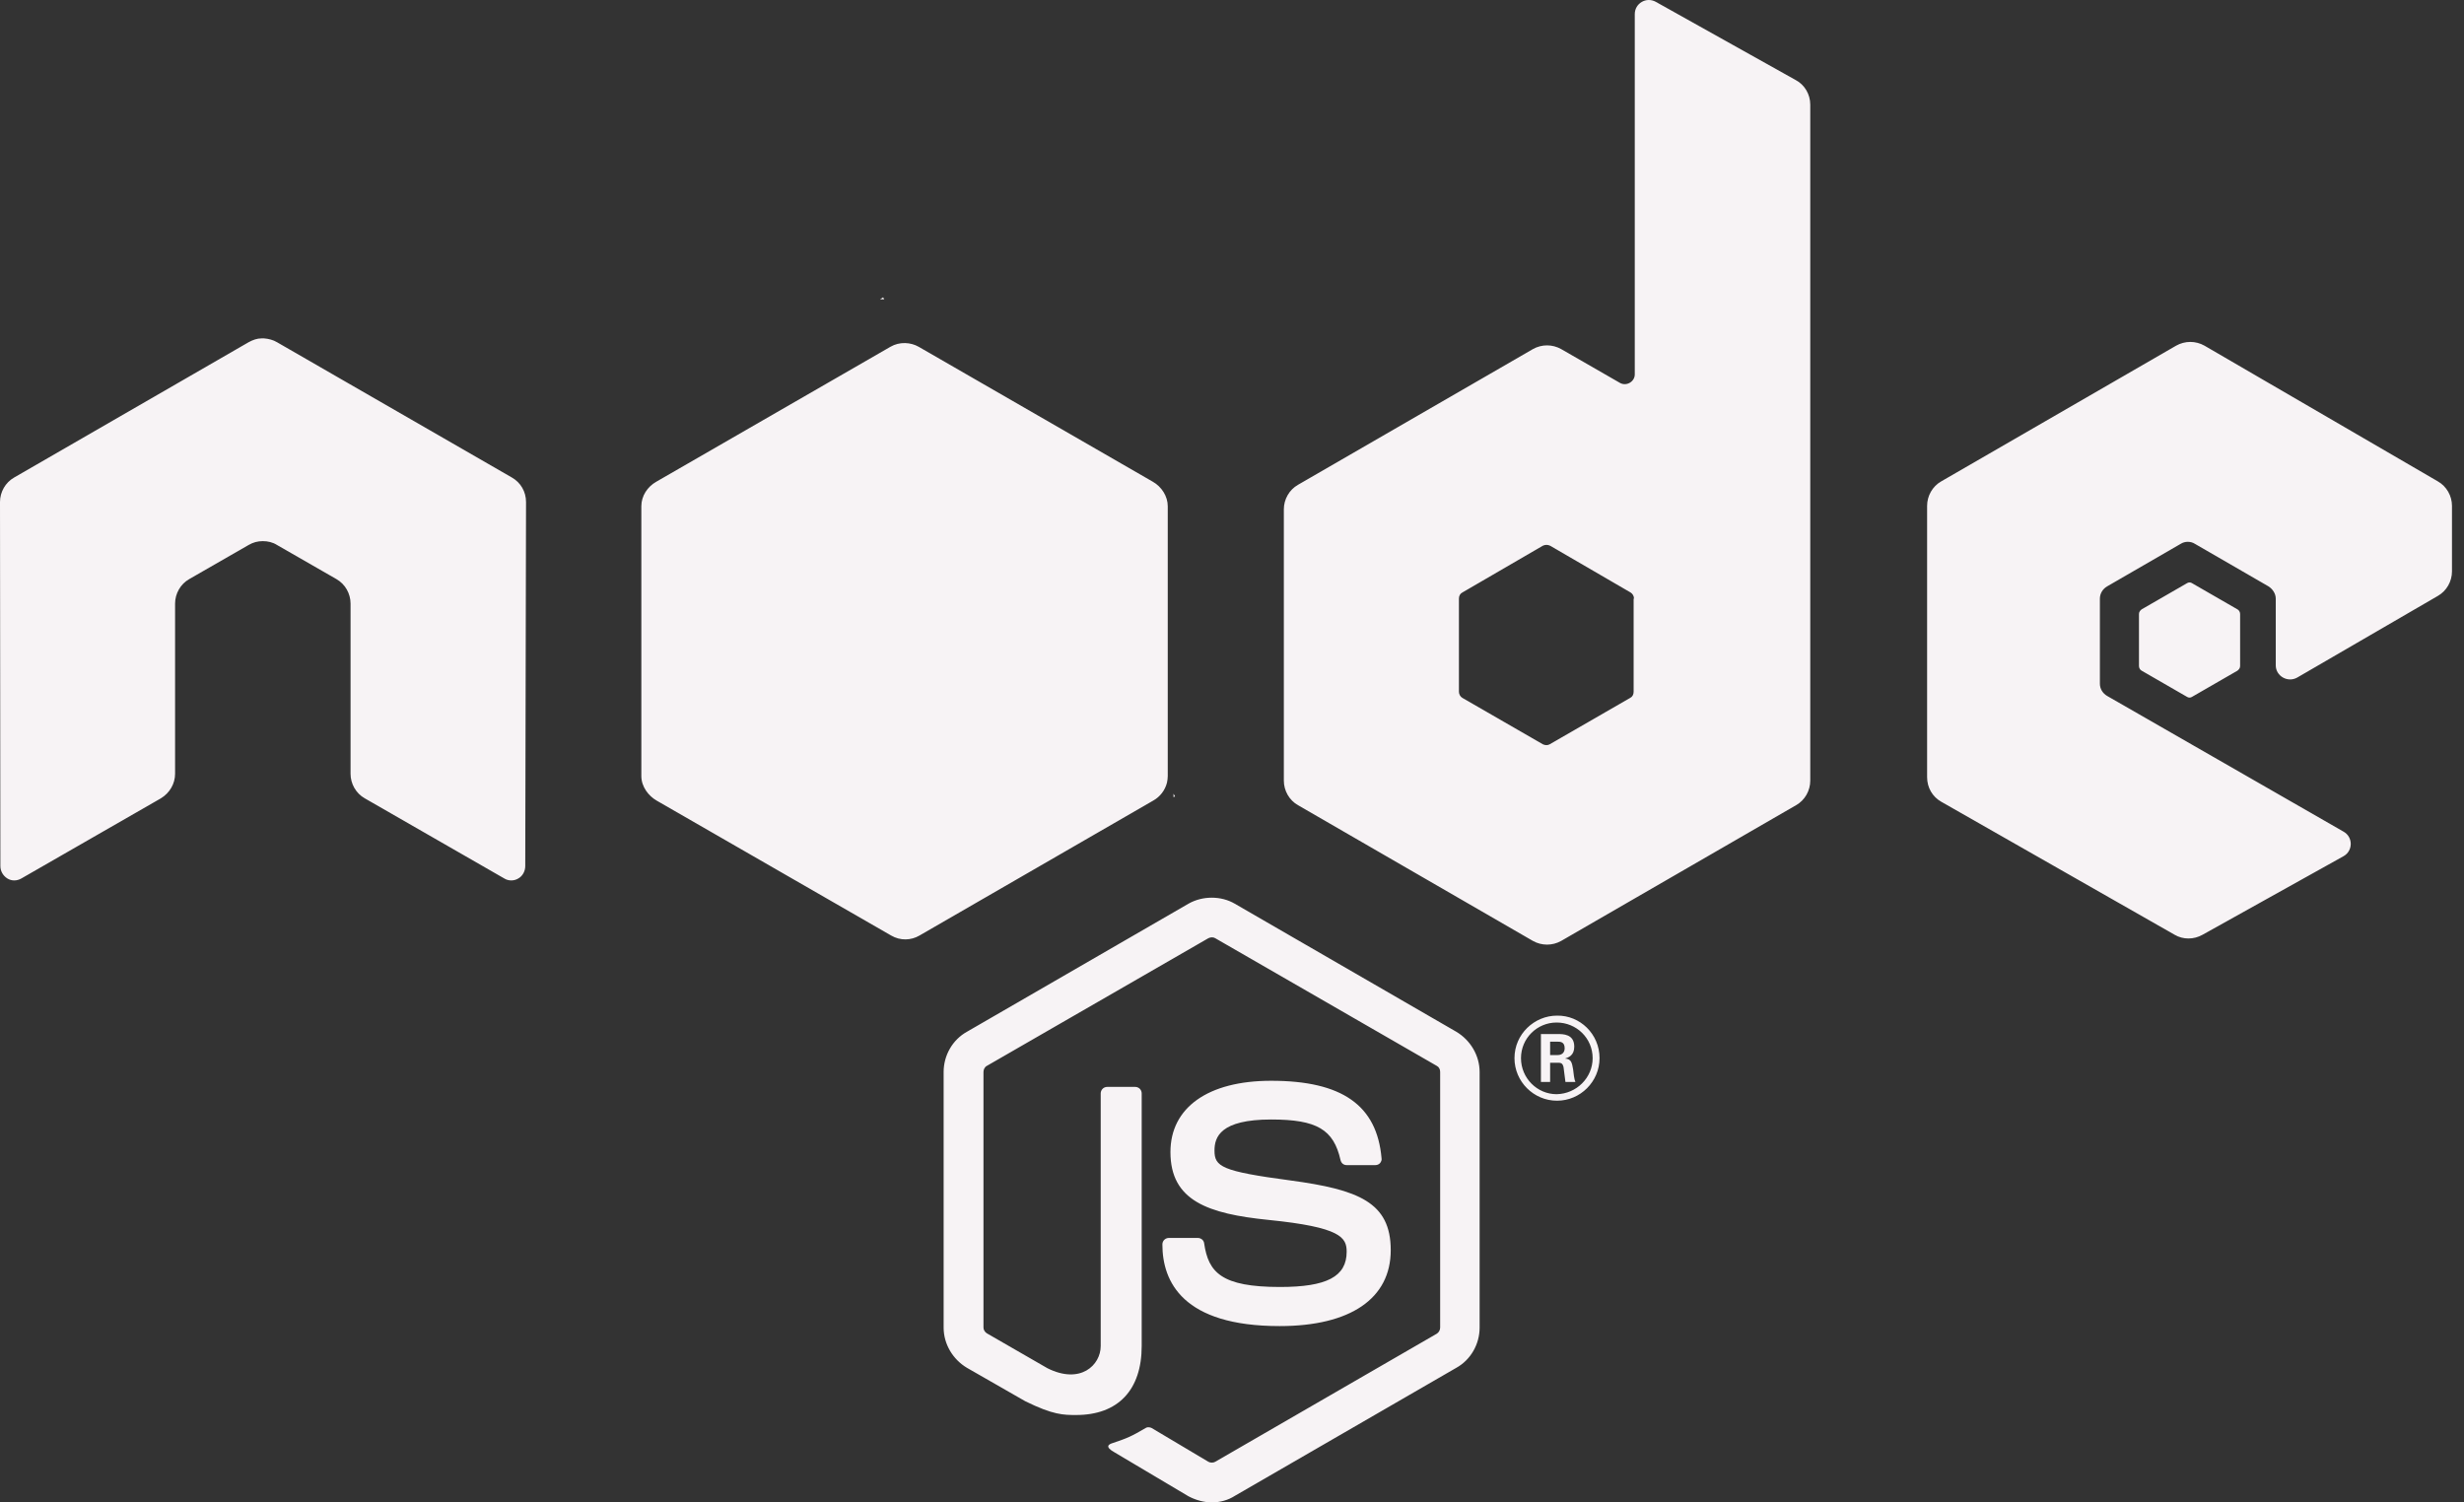 <svg width="123" height="75" viewBox="0 0 123 75" fill="none" xmlns="http://www.w3.org/2000/svg">
<rect x="0" y="0" width="123" height="75" fill="#333333" stroke="none"/>
<path d="M60.492 75C60.091 75 59.689 74.885 59.326 74.694L55.654 72.513C55.099 72.207 55.367 72.092 55.558 72.034C56.285 71.786 56.438 71.728 57.222 71.269C57.298 71.231 57.413 71.25 57.49 71.288L60.32 72.972C60.416 73.029 60.569 73.029 60.664 72.972L71.719 66.581C71.814 66.524 71.891 66.409 71.891 66.275V53.513C71.891 53.379 71.834 53.264 71.719 53.207L60.664 46.836C60.569 46.778 60.435 46.778 60.32 46.836L49.266 53.207C49.151 53.264 49.094 53.398 49.094 53.513V66.275C49.094 66.39 49.17 66.505 49.266 66.562L52.288 68.303C53.932 69.126 54.946 68.15 54.946 67.194V54.585C54.946 54.413 55.08 54.259 55.271 54.259H56.667C56.84 54.259 56.992 54.393 56.992 54.585V67.194C56.992 69.394 55.807 70.638 53.722 70.638C53.091 70.638 52.575 70.638 51.178 69.949L48.272 68.284C47.564 67.863 47.105 67.098 47.105 66.275V53.513C47.105 52.691 47.545 51.906 48.272 51.504L59.326 45.114C60.033 44.712 60.951 44.712 61.64 45.114L72.694 51.504C73.402 51.925 73.861 52.691 73.861 53.513V66.275C73.861 67.098 73.421 67.882 72.694 68.284L61.64 74.675C61.315 74.885 60.913 75 60.492 75ZM69.424 62.41C69.424 60.019 67.817 59.387 64.413 58.928C60.971 58.469 60.626 58.239 60.626 57.436C60.626 56.766 60.913 55.886 63.457 55.886C65.733 55.886 66.574 56.383 66.918 57.914C66.957 58.067 67.071 58.163 67.224 58.163H68.659C68.754 58.163 68.831 58.124 68.888 58.067C68.946 57.99 68.984 57.914 68.965 57.818C68.735 55.178 66.995 53.953 63.457 53.953C60.301 53.953 58.427 55.293 58.427 57.512C58.427 59.942 60.301 60.593 63.323 60.899C66.938 61.262 67.224 61.779 67.224 62.487C67.224 63.73 66.23 64.247 63.897 64.247C60.971 64.247 60.32 63.52 60.11 62.066C60.091 61.913 59.957 61.798 59.785 61.798H58.35C58.178 61.798 58.025 61.932 58.025 62.123C58.025 63.979 59.039 66.199 63.877 66.199C67.416 66.199 69.424 64.821 69.424 62.41ZM79.847 52.824C79.847 53.992 78.891 54.948 77.724 54.948C76.557 54.948 75.601 53.992 75.601 52.824C75.601 51.619 76.596 50.701 77.724 50.701C78.871 50.681 79.847 51.619 79.847 52.824ZM79.503 52.824C79.503 51.83 78.699 51.045 77.705 51.045C76.73 51.045 75.926 51.83 75.926 52.824C75.926 53.819 76.73 54.623 77.705 54.623C78.699 54.604 79.503 53.8 79.503 52.824ZM78.642 54.011H78.145C78.126 53.896 78.049 53.284 78.049 53.264C78.011 53.131 77.973 53.054 77.8 53.054H77.38V54.011H76.921V51.619H77.743C78.03 51.619 78.585 51.619 78.585 52.25C78.585 52.691 78.298 52.786 78.126 52.844C78.451 52.863 78.47 53.073 78.527 53.379C78.546 53.571 78.585 53.896 78.642 54.011ZM78.106 52.327C78.106 52.002 77.877 52.002 77.762 52.002H77.38V52.671H77.743C78.049 52.671 78.106 52.461 78.106 52.327ZM26.259 25.062C26.259 24.545 25.991 24.086 25.551 23.837L13.827 17.083C13.636 16.968 13.407 16.911 13.177 16.892H13.062C12.833 16.892 12.623 16.968 12.412 17.083L0.708 23.837C0.268 24.086 0 24.564 0 25.062L0.019 43.239C0.019 43.487 0.153 43.717 0.363 43.851C0.574 43.985 0.842 43.985 1.071 43.851L8.033 39.852C8.472 39.584 8.74 39.125 8.74 38.627V30.132C8.74 29.635 9.008 29.157 9.448 28.908L12.412 27.205C12.642 27.071 12.871 27.014 13.12 27.014C13.368 27.014 13.617 27.071 13.827 27.205L16.792 28.908C17.232 29.157 17.499 29.635 17.499 30.132V38.627C17.499 39.125 17.767 39.603 18.207 39.852L25.169 43.851C25.379 43.985 25.666 43.985 25.876 43.851C26.087 43.736 26.22 43.487 26.22 43.239L26.259 25.062ZM90.366 5.221V38.972C90.366 39.469 90.098 39.948 89.658 40.196L77.934 46.97C77.495 47.218 76.959 47.218 76.519 46.97L64.796 40.196C64.356 39.948 64.088 39.469 64.088 38.972V25.425C64.088 24.928 64.356 24.45 64.796 24.201L76.519 17.428C76.959 17.179 77.495 17.179 77.934 17.428L80.861 19.111C81.186 19.303 81.606 19.054 81.606 18.691V0.705C81.606 0.169 82.18 -0.175 82.658 0.093L89.639 3.996C90.079 4.226 90.366 4.704 90.366 5.221ZM81.568 29.884C81.568 29.75 81.492 29.635 81.396 29.577L77.38 27.243C77.265 27.186 77.131 27.186 77.016 27.243L73 29.577C72.885 29.635 72.828 29.75 72.828 29.884V34.533C72.828 34.667 72.904 34.782 73 34.839L77.016 37.154C77.131 37.212 77.265 37.212 77.361 37.154L81.377 34.839C81.492 34.782 81.549 34.667 81.549 34.533V29.884H81.568ZM121.692 29.75C122.132 29.501 122.4 29.023 122.4 28.525V25.253C122.4 24.756 122.132 24.277 121.692 24.029L110.045 17.256C109.605 17.007 109.07 17.007 108.63 17.256L96.906 24.029C96.466 24.277 96.199 24.756 96.199 25.253V38.8C96.199 39.316 96.466 39.776 96.906 40.024L108.553 46.663C108.974 46.912 109.51 46.912 109.95 46.663L116.988 42.741C117.466 42.473 117.466 41.785 116.988 41.517L105.188 34.743C104.958 34.609 104.824 34.38 104.824 34.131V29.884C104.824 29.635 104.958 29.405 105.188 29.271L108.859 27.148C109.07 27.014 109.357 27.014 109.567 27.148L113.239 29.271C113.449 29.405 113.603 29.635 113.603 29.884V33.213C113.603 33.748 114.195 34.093 114.673 33.825L121.692 29.75ZM106.909 30.419C106.832 30.477 106.775 30.553 106.775 30.649V33.251C106.775 33.347 106.832 33.442 106.909 33.481L109.165 34.782C109.242 34.839 109.357 34.839 109.433 34.782L111.69 33.481C111.766 33.423 111.824 33.347 111.824 33.251V30.649C111.824 30.553 111.766 30.457 111.69 30.419L109.433 29.118C109.357 29.061 109.242 29.061 109.165 29.118L106.909 30.419ZM58.293 38.742V25.272C58.293 24.775 57.987 24.297 57.547 24.048L45.862 17.313C45.46 17.083 44.906 17.045 44.447 17.313L32.761 24.048C32.321 24.297 32.015 24.756 32.015 25.272V38.742C32.015 39.278 32.379 39.737 32.78 39.967L44.485 46.702C44.944 46.97 45.479 46.95 45.9 46.702L57.566 39.967C57.91 39.776 58.159 39.45 58.255 39.068C58.274 38.972 58.293 38.857 58.293 38.742ZM44.083 14.845L43.93 14.94H44.141L44.083 14.845ZM58.656 39.756L58.58 39.622V39.795L58.656 39.756Z" fill="#F7F3F5"/>
</svg>
